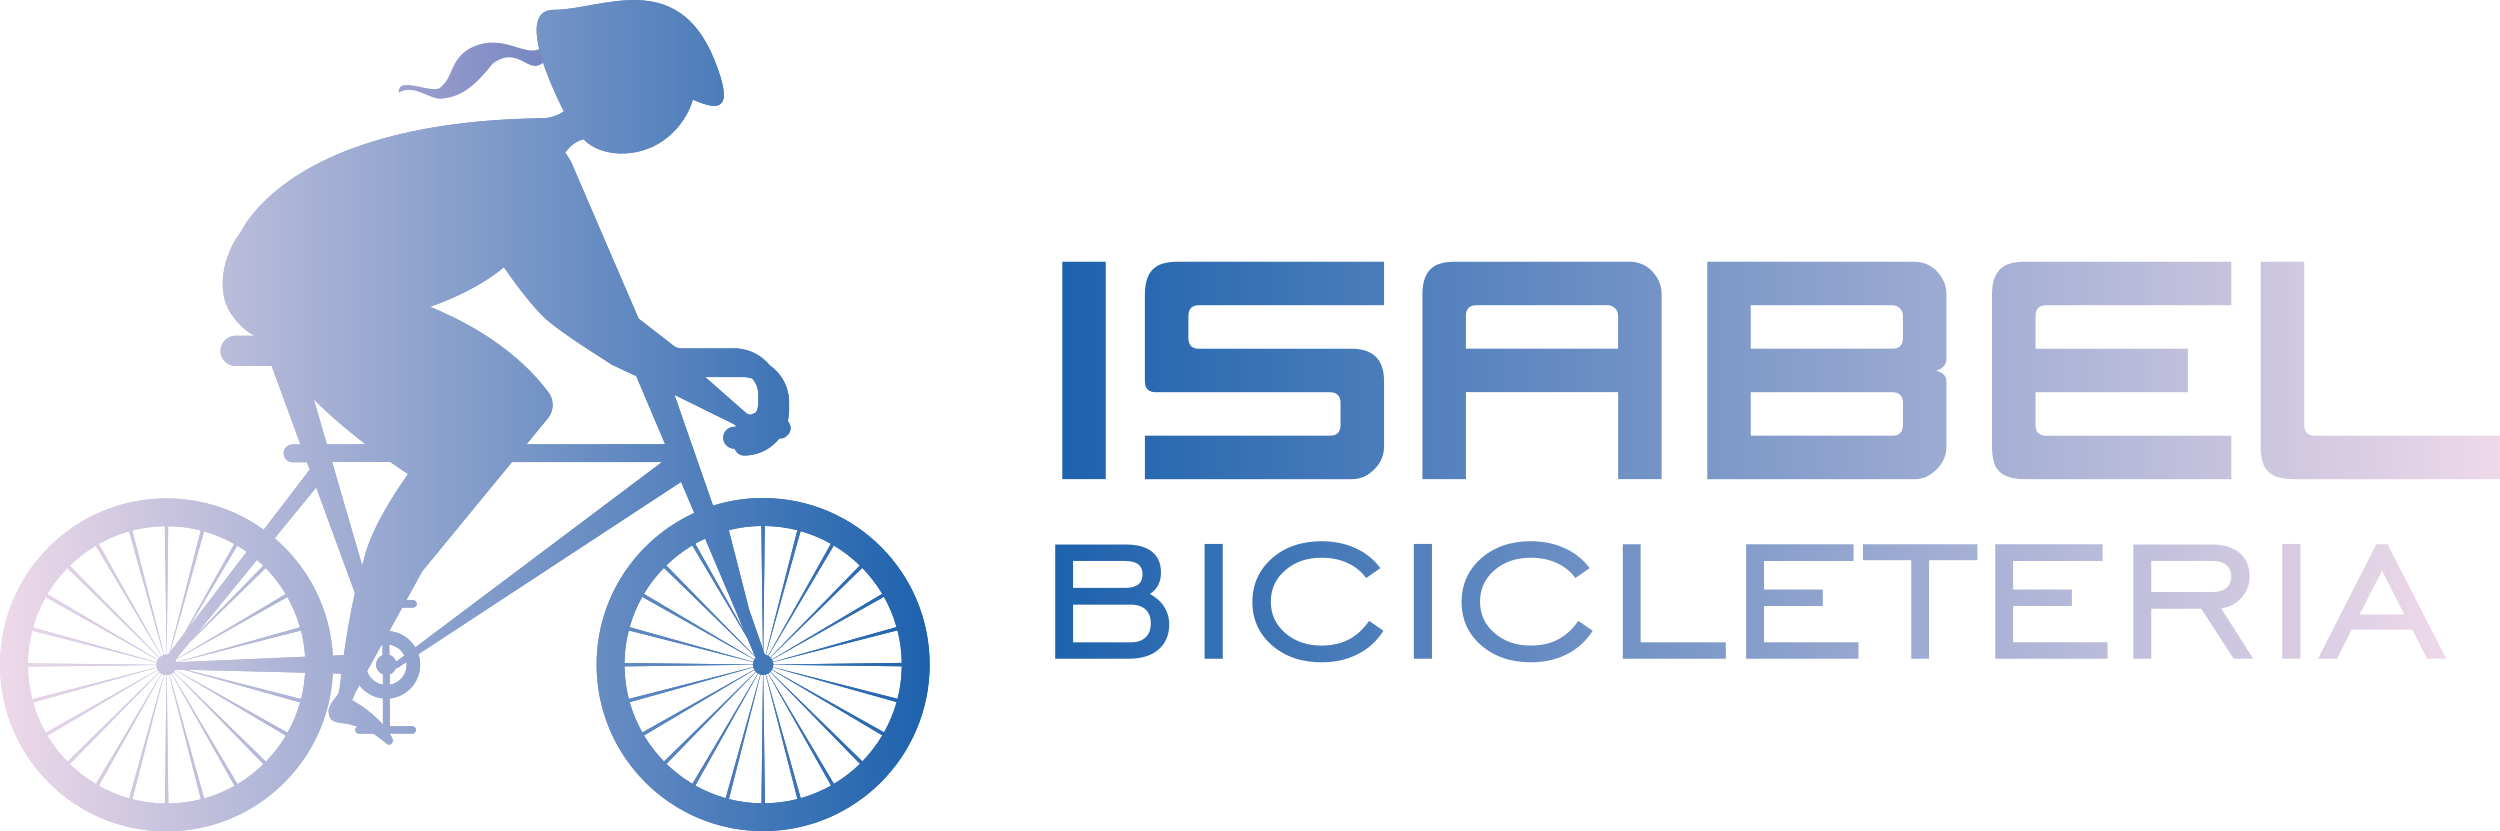 <?xml version="1.0" encoding="UTF-8"?>
<svg id="Capa_2" data-name="Capa 2" xmlns="http://www.w3.org/2000/svg" xmlns:xlink="http://www.w3.org/1999/xlink" viewBox="0 0 571.07 189.92">
  <defs>
    <style>
      .cls-1 {
        fill: url(#Degradado_sin_nombre_7-2);
      }

      .cls-1, .cls-2, .cls-3, .cls-4, .cls-5 {
        fill-rule: evenodd;
        stroke-width: 0px;
      }

      .cls-2 {
        fill: url(#Degradado_sin_nombre_7-4);
      }

      .cls-3 {
        fill: url(#Degradado_sin_nombre_25);
      }

      .cls-4 {
        fill: url(#Degradado_sin_nombre_7-3);
      }

      .cls-5 {
        fill: url(#Degradado_sin_nombre_7);
      }
    </style>
    <linearGradient id="Degradado_sin_nombre_7" data-name="Degradado sin nombre 7" x1="571.07" y1="84.62" x2="242.66" y2="84.62" gradientUnits="userSpaceOnUse">
      <stop offset="0" stop-color="#eed9e9"/>
      <stop offset="1" stop-color="#1d62ad"/>
    </linearGradient>
    <linearGradient id="Degradado_sin_nombre_7-2" data-name="Degradado sin nombre 7" x1="558.81" y1="137.46" x2="241.05" y2="137.46" xlink:href="#Degradado_sin_nombre_7"/>
    <linearGradient id="Degradado_sin_nombre_7-3" data-name="Degradado sin nombre 7" x1="0" y1="94.96" x2="212.35" y2="94.96" xlink:href="#Degradado_sin_nombre_7"/>
    <linearGradient id="Degradado_sin_nombre_25" data-name="Degradado sin nombre 25" x1="91.1" y1="16.15" x2="124.09" y2="16.15" gradientUnits="userSpaceOnUse">
      <stop offset="0" stop-color="#9fa0cf"/>
      <stop offset="1" stop-color="#7587c2"/>
    </linearGradient>
    <linearGradient id="Degradado_sin_nombre_7-4" data-name="Degradado sin nombre 7" x1="0" y1="94.96" x2="212.35" y2="94.96" xlink:href="#Degradado_sin_nombre_7"/>
  </defs>
  <g id="cdr_layer2">
    <path class="cls-5" d="m252.59,109.45h-9.93v-49.67h9.93v49.67Zm8.93-9.93h42.29c1.61,0,2.41-.82,2.41-2.47v-4.97c0-1.66-.84-2.49-2.5-2.49h-39.7c-1.66,0-2.5-.84-2.5-2.5v-19.85c0-3.14.89-5.27,2.66-6.39,1.09-.7,2.7-1.06,4.83-1.06h47.15v9.93h-42.23c-1.65,0-2.47.82-2.47,2.47v4.98c0,1.66.8,2.49,2.38,2.49h34.87c4.97,0,7.45,2.48,7.45,7.43v14.92c0,2.49-1.15,4.56-3.44,6.22-1.12.82-2.45,1.23-4.01,1.23h-47.18v-9.93Zm108.1-19.87v-7.47c0-.72-.24-1.31-.71-1.77-.47-.46-1.07-.7-1.79-.7h-29.8c-1.65,0-2.47.82-2.47,2.47v7.47h34.77Zm-44.7,29.8v-42.22c0-3.14.89-5.27,2.66-6.39,1.09-.7,2.7-1.06,4.83-1.06h39.7c2.77,0,4.9,1.2,6.37,3.59.72,1.17,1.08,2.45,1.08,3.86v42.22h-9.93v-19.87h-34.77v19.87h-9.93Zm75-9.93h32.35c1.61,0,2.42-.82,2.42-2.47v-4.97c0-1.66-.84-2.49-2.5-2.49h-32.27v9.93Zm34.77-27.33c0-.72-.24-1.31-.71-1.77-.47-.46-1.07-.7-1.79-.7h-32.27v9.93h32.35c1.61,0,2.42-.83,2.42-2.49v-4.98Zm-44.7,37.27v-49.67h47.18c2.77,0,4.9,1.2,6.37,3.59.72,1.17,1.08,2.45,1.08,3.86v14.92c0,.6-.26,1.16-.77,1.66-.52.5-1.08.76-1.7.81,1.65.42,2.47,1.24,2.47,2.47v14.92c0,2.49-1.15,4.56-3.44,6.22-1.12.82-2.45,1.23-4.01,1.23h-47.18Zm65.04-42.22c0-3.14.89-5.27,2.66-6.39,1.09-.7,2.71-1.06,4.83-1.06h47.17v9.93h-42.25c-1.65,0-2.47.82-2.47,2.47v7.47h34.8v9.93h-34.8v7.47c0,1.65.82,2.47,2.47,2.47h42.25v9.93h-47.17c-3.88,0-6.21-1.23-6.99-3.7-.33-1.06-.5-2.31-.5-3.75v-34.77Zm71.32-7.45v37.27c0,1.65.82,2.47,2.47,2.47h42.25v9.93h-47.17c-3.88,0-6.21-1.23-6.99-3.7-.33-1.06-.5-2.31-.5-3.75v-42.22h9.93Z"/>
    <path class="cls-1" d="m256.98,128.14h-11.86v6.15h11.92c1.31,0,2.29-.26,2.96-.78.66-.51.99-1.29.99-2.31s-.33-1.78-.99-2.29c-.67-.51-1.67-.76-3.02-.76Zm1.38,9.98h-13.24v8.6h13.24c1.43,0,2.54-.38,3.34-1.14.78-.75,1.18-1.82,1.18-3.19s-.4-2.4-1.18-3.15c-.8-.74-1.9-1.12-3.34-1.12Zm-17.32,12.36v-26.1h16.06c2.66,0,4.67.54,6.05,1.64,1.37,1.09,2.05,2.7,2.05,4.81,0,1.07-.21,2.01-.64,2.83s-1.06,1.5-1.87,2.01c1.45.82,2.55,1.81,3.28,2.99.74,1.17,1.11,2.5,1.11,3.96,0,2.44-.82,4.35-2.44,5.75-1.63,1.4-3.88,2.1-6.74,2.1h-16.86Zm34.13,0v-26.23h4.14v26.23h-4.14Zm40.85-6.4c-1.49,2.34-3.44,4.13-5.87,5.36-2.42,1.23-5.18,1.85-8.26,1.85-4.59,0-8.38-1.3-11.36-3.9-2.97-2.6-4.45-5.91-4.45-9.9s1.49-7.31,4.45-9.93c2.98-2.62,6.77-3.93,11.36-3.93,2.87,0,5.46.53,7.79,1.61,2.33,1.07,4.2,2.58,5.64,4.54l-3.25,2.26c-1.08-1.48-2.5-2.64-4.27-3.44-1.77-.81-3.73-1.2-5.9-1.2-3.36,0-6.13.95-8.32,2.87-2.2,1.9-3.29,4.3-3.29,7.17s1.1,5.27,3.3,7.17c2.21,1.91,4.98,2.86,8.31,2.86,2.32,0,4.38-.46,6.16-1.37,1.78-.92,3.34-2.34,4.68-4.28l3.27,2.26Zm6.94,6.4v-26.23h4.14v26.23h-4.14Zm40.85-6.4c-1.49,2.34-3.44,4.13-5.87,5.36-2.42,1.23-5.18,1.85-8.26,1.85-4.59,0-8.38-1.3-11.36-3.9-2.97-2.6-4.45-5.91-4.45-9.9s1.49-7.31,4.45-9.93c2.98-2.62,6.76-3.93,11.36-3.93,2.87,0,5.46.53,7.79,1.61,2.33,1.07,4.2,2.58,5.64,4.54l-3.25,2.26c-1.08-1.48-2.5-2.64-4.27-3.44s-3.73-1.2-5.9-1.2c-3.36,0-6.13.95-8.32,2.87-2.2,1.9-3.29,4.3-3.29,7.17s1.1,5.27,3.3,7.17c2.21,1.91,4.98,2.86,8.31,2.86,2.32,0,4.38-.46,6.16-1.37,1.78-.92,3.34-2.34,4.68-4.28l3.27,2.26Zm6.88,6.4v-26.16h4.08v22.4h19.45v3.76h-23.53Zm28.18,0v-26.16h24.53v3.83h-20.45v6.52h13.43v3.76h-13.43v8.28h21.58v3.76h-25.66Zm37.71,0v-22.52h-11.04v-3.64h26.16v3.64h-11.04v22.52h-4.08Zm19.19,0v-26.16h24.53v3.83h-20.45v6.52h13.43v3.76h-13.43v8.28h21.58v3.76h-25.66Zm35.64-15.25h13.91c1.41,0,2.49-.3,3.23-.92.74-.62,1.12-1.5,1.12-2.65s-.38-2.02-1.12-2.61c-.74-.61-1.82-.91-3.23-.91h-13.91v7.09Zm0,3.83v11.42h-4.08v-26.1h17.99c2.68,0,4.77.65,6.28,1.93,1.52,1.29,2.27,3.07,2.27,5.36,0,1.85-.6,3.46-1.8,4.82-1.19,1.36-2.75,2.2-4.67,2.5l7.29,11.48h-4.45l-7.42-11.42h-11.41Zm29.93,11.42v-26.23h4.14v26.23h-4.14Zm17.64-10.1h10.23l-5.08-10.03-5.15,10.03Zm-9.48,10.1l13.31-26.16h2.57l13.42,26.16h-4.38l-3.4-6.65h-13.81l-3.38,6.65h-4.33Z"/>
    <path class="cls-4" d="m170.05,144.22l-11.24-20.02c.74-.42,1.49-.8,2.26-1.16l8.98,21.18Zm2.42,5.7l-20.27-20.76c1.79-1.74,3.78-3.28,5.93-4.57l12.54,21.09,1.8,4.24Zm-5.99-28.81c2.38-.61,4.87-.94,7.43-.97l.36,28.16-3.18-9.15-4.6-18.04Zm35.46,46.18l-25.59-14.34c.09-.16.16-.33.21-.51l28.25,7.93c-.69,2.44-1.65,4.76-2.87,6.92Zm-58.1-6.89l28.24-7.95c.05.18.12.35.21.51l-25.57,14.36c-1.22-2.16-2.19-4.48-2.88-6.91Zm-.22-16.39l28.44,7.23c-.05.18-.08.36-.08.55l-29.33-.35c.03-2.56.36-5.05.97-7.43Zm-.97,8.21l29.33-.38c0,.19.03.37.08.55l-28.43,7.26c-.61-2.38-.94-4.87-.97-7.43Zm4.05-15.88l25.59,14.34c-.09.16-.16.33-.21.51l-28.25-7.93c.68-2.44,1.65-4.76,2.87-6.92Zm25.62,14.29l-25.23-14.97c1.28-2.16,2.82-4.15,4.57-5.94l20.89,20.36.07.15c-.11.12-.21.25-.29.39Zm2.38-30.48c2.56.03,5.05.37,7.43.97l-7.23,28.44-.2-.04-.34-.96.34-28.41Zm22.29,53.77l-21-20.47c.13-.13.24-.28.33-.44l25.23,14.97c-1.29,2.16-2.82,4.15-4.56,5.94Zm-21.48-20.09c.16-.09.31-.2.44-.33l20.49,20.98c-1.79,1.75-3.78,3.28-5.94,4.57l-14.99-25.21Zm-.56.24c.18-.05.35-.12.51-.21l14.37,25.58c-2.16,1.22-4.48,2.19-6.92,2.88l-7.96-28.24Zm-.05.02l7.26,28.43c-2.38.61-4.87.94-7.43.97l-.38-29.33c.19,0,.37-.03.55-.08Zm14.9-29.88l-14.34,25.58c-.16-.09-.33-.16-.51-.21l7.93-28.25c2.44.69,4.76,1.66,6.92,2.88Zm6.61,4.96l-20.46,20.99c-.13-.13-.28-.24-.44-.33l14.96-25.22c2.16,1.29,4.15,2.82,5.94,4.57Zm5.12,6.48l-25.21,14.99c-.09-.16-.2-.31-.33-.44l20.97-20.48c1.74,1.79,3.28,3.78,4.57,5.93Zm-35.02,46.88l7.23-28.44c.18.04.36.08.55.08l-.35,29.33c-2.56-.03-5.05-.36-7.43-.97Zm-7.67-3.08l14.34-25.59c.16.09.33.16.51.21l-7.93,28.25c-2.44-.69-4.75-1.66-6.92-2.87Zm-6.61-4.96l20.46-20.99c.13.13.28.24.44.33l-14.96,25.22c-2.16-1.29-4.15-2.82-5.93-4.56Zm-5.12-6.48l25.21-14.99c.09.16.2.31.33.44l-20.97,20.48c-1.74-1.79-3.28-3.78-4.57-5.93Zm57.69-24.77l-28.24,7.96c-.05-.18-.12-.35-.21-.51l25.57-14.36c1.22,2.16,2.19,4.48,2.88,6.91Zm1.19,8.18l-29.33.38c0-.19-.03-.37-.08-.55l28.43-7.26c.61,2.38.94,4.87.98,7.43Zm-.97,8.21l-28.44-7.23c.04-.17.07-.36.08-.55l29.33.35c-.03,2.56-.36,5.05-.97,7.43Zm-84.74-58.15l4.86-5.92c1.41-1.72,1.47-4.19.13-5.97-7.14-9.52-17.53-15.39-25.08-18.67h0s-.06-.03-.06-.03c-.65-.28-1.28-.55-1.89-.8,8.85-3.14,14.09-6.7,16.86-9.04,1.52,2.2,6.15,8.75,9.65,11.88,3.51,3.14,12.94,9.03,12.94,9.03l.69.45c.34.23,1.34.88,1.34.88l5.62,2.63,6.59,15.55-31.64.02Zm-25.41,46.41c-1.24-2.07-3.42-3.51-5.95-3.74l2.96-5.36h2.48c.46-.02.84-.4.84-.86,0-.47-.38-.84-.85-.84h-1.53s3.66-6.62,3.66-6.62l20.46-24.92h34.28s-56.35,42.33-56.35,42.33Zm-5.85,8.53v-2.37c.66-.24,1.18-.76,1.41-1.42h.28s2.11-1.38,2.11-1.38c.03.2.06.39.06.6,0,2.3-1.67,4.2-3.87,4.57Zm-8.59,3.55h0s.88-2.12.88-2.12l.04.02.74-1.34c1.27,1.66,3.18,2.8,5.38,3.02v5.96c-3.02-3.48-7.03-5.54-7.03-5.54Zm-4.4-10.22c-.59-10.72-5.62-20.25-13.28-26.79l9.48-11.61,8.84,24.12c-1.17,5.12-2,10.27-2.54,14.18l-2.49.11Zm-10.34,17.62l-25.61-14.35.03-.05,1.97.05,26.47,7.43c-.67,2.42-1.64,4.74-2.86,6.93Zm-58.12-6.9l28.24-7.96c.05.18.12.35.21.51l-25.57,14.36c-1.22-2.16-2.19-4.48-2.88-6.91Zm-.22-16.39l28.44,7.23c-.05.18-.08.36-.08.55l-29.33-.35c.03-2.56.36-5.05.97-7.43Zm-.96,8.21l29.33-.38c0,.19.03.37.08.55l-28.43,7.26c-.61-2.38-.94-4.87-.97-7.43Zm4.04-15.89l25.59,14.34c-.09.16-.16.33-.21.51l-28.25-7.93c.69-2.44,1.65-4.76,2.87-6.92Zm49.71-7.18l-15.46,15.86,14.02-17.17c.49.42.97.86,1.43,1.31Zm8.39,14.07l-28.24,7.96c-.05-.18-.12-.35-.21-.51l25.57-14.36c1.22,2.16,2.19,4.48,2.88,6.92Zm-7.8,30.69l-21.01-20.48c.13-.13.24-.28.33-.44l25.25,14.98c-1.27,2.13-2.8,4.12-4.57,5.94Zm-21.49-20.1c.16-.1.31-.2.44-.33l20.5,20.99c-1.82,1.77-3.8,3.31-5.93,4.58l-15-25.23Zm-.56.24c.18-.05.35-.12.51-.21l14.38,25.6c-2.18,1.23-4.51,2.19-6.92,2.87l-7.96-28.25Zm-.05.02l7.26,28.44c-2.4.61-4.89.93-7.43.96l-.37-29.33c.19,0,.37-.03.55-.08Zm14.9-29.88l-11.47,20.47-3.16,4.13,7.71-27.47c2.44.69,4.76,1.65,6.92,2.87Zm-10.17,22.43l17.33-16.92c1.75,1.79,3.28,3.78,4.57,5.93l-25.12,14.94,3.22-3.94Zm12.99-20.64l-13.25,17.31,11.1-18.71c.74.44,1.45.91,2.15,1.4Zm-18.27,23.49l.35-29.34c2.56.03,5.05.37,7.43.97l-7.08,27.83-.43.56-.27-.03Zm-7.83,33.03l7.23-28.44c.18.05.36.08.55.08l-.35,29.33c-2.56-.03-5.05-.36-7.43-.97Zm-7.67-3.08l14.34-25.58c.16.09.33.16.51.21l-7.93,28.25c-2.44-.69-4.76-1.66-6.92-2.87Zm-6.61-4.96l20.46-20.99c.13.13.28.24.44.33l-14.96,25.22c-2.16-1.28-4.15-2.82-5.94-4.56Zm20.08-21.47c.1.16.2.31.33.44l-20.97,20.48c-1.75-1.79-3.28-3.78-4.57-5.93l25.21-14.99Zm-20.66-23.28l20.99,20.46c-.13.13-.24.28-.33.44l-25.23-14.97c1.29-2.16,2.82-4.15,4.57-5.94Zm21.48,20.09c-.16.09-.31.2-.44.33l-20.48-20.98c1.79-1.74,3.78-3.28,5.93-4.57l14.99,25.21Zm.56-.24c-.18.05-.35.12-.51.21l-14.37-25.58c2.16-1.22,4.48-2.19,6.92-2.88l7.95,28.24Zm.06-.02l-7.26-28.44c2.38-.61,4.87-.94,7.43-.97l.38,29.33c-.19,0-.37.03-.55.08Zm32.2.4l-29.33,1.27,28.4-7.25c.49,1.93.81,3.93.93,5.98Zm-.91,9.66l-26.21-6.67,27.12.66c-.11,2.05-.42,4.06-.91,6.01Zm14.74-58.19h-8.85s-2.98-10.24-2.98-10.24c3.88,3.89,8.1,7.4,11.82,10.24Zm8.46,8.58c-.88,1.25-1.91,2.91-2.75,4.25.84-1.35,1.87-3.01,2.75-4.25Zm-.74-3.07h-.02s.26.16.26.16l.21.14c.27.18.52.34.74.48l.28.18.34.22.17.11-.12.16c-.25.35-.49.69-.73,1.04l-.2.29c-.24.34-.47.69-.7,1.04l-.2.29c-.24.36-.47.72-.71,1.08l-.13.2c-1.08,1.68-2.1,3.38-3.03,5.06l-.02.04c-.21.38-.41.76-.61,1.14l-.12.23c-.19.36-.37.72-.55,1.08l-.12.25c-.18.36-.35.71-.51,1.07l-.1.22c-.75,1.62-1.36,3.19-1.81,4.66-.2.67-.37,1.32-.5,1.94l-.05.17-.04.14c-.08.26-.16.51-.24.77l-6.86-23.61h13.26c.8.55,1.5,1.02,2.12,1.43Zm-3.77,47.1v2.31c-1.44-.24-2.64-1.15-3.31-2.39-.12-.22-.22-.46-.3-.7l2.22-4.02h.07s-.03-.08-.03-.08l1.05-1.89.21-.05v1.96s.01.43.01.43c-.34.13-.64.35-.88.62-.37.41-.6.96-.6,1.56,0,1.02.66,1.87,1.56,2.19v.06Zm3.01-2.92c-.22-.74-.79-1.33-1.53-1.56l-.02-2.36c1.51.23,2.78,1.17,3.44,2.49l-1.9,1.43Zm2.29-42.22c-.24.36-.43.68-.62.97.19-.29.38-.61.62-.97Zm30.71-11.44c.3-.39.58-.7.83-.95-.26.25-.53.56-.83.95Zm46.49-11.37c.66,0,1.28.14,1.87.34.84.96,1.37,2.21,1.37,3.58v1.92c0,.78-.17,1.52-.47,2.21-.29.11-.56.23-.79.36-.2.11-.41.17-.63.21-.33-.07-.65-.21-.92-.44l-9.3-8.18h8.87Zm4.51,27.61h0s0,0,0,0h-.16c-3.98,0-7.83.62-11.44,1.76l-8.81-25.31,13.54,6.67s.27.25.7.56c-.2.02-.39.06-.6.06-.67,0-1.3.26-1.77.73-.47.47-.73,1.1-.73,1.77,0,1.37,1.12,2.5,2.5,2.5h.12c.3.9,1.14,1.56,2.14,1.57,2.75,0,5.33-1.07,7.27-3.01.3-.3.56-.61.82-.93.47.07.96-.03,1.37-.33,1.66-1.21,1.29-2.64.54-3.62.18-.77.28-1.56.28-2.37v-1.92c0-3.46-1.73-6.52-4.36-8.38-1.92-2.38-4.85-3.91-8.13-3.92h0s-.04,0-.04,0h-11.55s-.46,0-.46,0l-.78-.09-.73-.26-8.33-6.47-15.55-36.11-.05.03c-.2-.38-.42-.74-.66-1.1l-.49-.73c.47-.68,1.13-1.44,2.03-2.06.17-.12.36-.24.55-.34l.03-.02c.18-.1.37-.19.57-.28l.08-.04c.17-.08.36-.14.54-.2l.16-.06.21-.05c.21.22.43.44.67.65l.3.23c.21.16.42.32.64.46l.4.24c.22.12.43.25.66.36.15.07.31.14.46.21.23.1.47.2.72.29.16.06.33.11.49.17.26.08.52.15.79.22.17.04.34.09.51.12.28.06.58.11.87.15.16.02.32.05.49.07.34.04.68.06,1.03.08l.38.02c.46,0,.92,0,1.39-.03l3.77-.68-3.71.67c3.19-.21,6.55-1.35,9.37-3.68,2.92-2.42,4.87-5.48,5.75-8.59,5.8,2.54,9.73,2.85,4.93-9.07-8.52-21.19-26.1-11.41-36.62-11.45-6.36-.02-3.92,9.03-1,16.2,1.17,2.87,2.42,5.43,3.21,7-1.19.84-2.79,1.51-4.88,1.57-17.11.22-30.1,2.51-39.94,5.69-20.23,6.52-27.1,16.74-28.9,20.17-4.38,5.74-5.65,13.87-2.3,18.8,1.68,2.46,3.57,4.18,5.45,5.02h-4.38c-1.91,0-3.46,1.55-3.46,3.46,0,1.91,1.54,3.45,3.45,3.46h8.23s6.57,17.91,6.57,17.91h-1.8c-1.12,0-2.04.91-2.04,2.04,0,1.12.92,2.04,2.04,2.04h3.29s.62,1.68.62,1.68l-10.5,13.72c-6.21-4.47-13.81-7.11-22.04-7.15h0s0,0,0,0h-.16C17.01,113.84-.01,130.88,0,151.89c0,20.96,16.96,37.95,37.9,38.02h.16c20.35-.01,36.95-15.99,37.97-36.08l1.94.05c-.18,1.5-.26,2.39-.26,2.39l-.19,1.27-.16.6-.22.57s-2.19,2.41-2.08,3.83c.12,1.52.47,2.46,3.62,2.72.73.06,1.86.36,2.96.72-.3.13-.51.43-.51.77,0,.47.38.84.84.84h3.32c1.47.97,3.25,2.43,3.25,2.43l.37.07c.68,0,1.03-.81.65-1.55-.17-.33-.35-.65-.55-.96h5.16c.46,0,.84-.38.84-.84,0-.47-.38-.84-.84-.84h-5.15s0-6.35,0-6.35c3.91-.39,6.95-3.69,6.95-7.7,0-.84-.14-1.65-.39-2.41l60-39.36,3.01,7.1c-13.16,5.99-22.32,19.25-22.31,34.65,0,20.96,16.96,37.95,37.9,38.02h.16c21.01-.01,38.03-17.05,38.02-38.06,0-20.96-16.96-37.95-37.9-38.02Z"/>
    <path class="cls-3" d="m123.31,11.18l.78,3.11c-3.46,3.02-5.53-4.04-11.49.19-3.91,4.84-6.81,7.64-11.86,8.08-2.68.13-6.36-3.48-9.63-1.38-.45-4.25,8.41.84,9.71-1.43,2.66-2.14,2.03-6,6.36-8.63,7.5-3.92,12.3,1.88,16.13.05Z"/>
    <path class="cls-2" d="m170.05,144.22l-11.24-20.02c.74-.42,1.49-.8,2.26-1.16l8.98,21.18Zm2.42,5.7l-20.27-20.76c1.79-1.74,3.78-3.28,5.93-4.57l12.54,21.09,1.8,4.24Zm-5.99-28.81c2.38-.61,4.87-.94,7.43-.97l.36,28.16-3.18-9.15-4.6-18.04Zm35.46,46.18l-25.59-14.34c.09-.16.16-.33.21-.51l28.25,7.93c-.69,2.44-1.65,4.76-2.87,6.92Zm-58.1-6.89l28.24-7.95c.05.18.12.35.21.51l-25.57,14.36c-1.22-2.16-2.19-4.48-2.88-6.91Zm-.22-16.39l28.44,7.23c-.05.18-.08.36-.08.55l-29.33-.35c.03-2.56.36-5.05.97-7.43Zm-.97,8.21l29.33-.38c0,.19.03.37.08.55l-28.43,7.26c-.61-2.38-.94-4.87-.97-7.43Zm4.05-15.88l25.59,14.34c-.09.16-.16.33-.21.51l-28.25-7.93c.68-2.44,1.65-4.76,2.87-6.92Zm25.62,14.29l-25.23-14.97c1.28-2.16,2.82-4.15,4.57-5.94l20.89,20.36.07.15c-.11.12-.21.25-.29.39Zm2.38-30.48c2.56.03,5.05.37,7.43.97l-7.23,28.44-.2-.04-.34-.96.34-28.41Zm22.29,53.77l-21-20.47c.13-.13.24-.28.33-.44l25.23,14.97c-1.29,2.16-2.82,4.15-4.56,5.94Zm-21.48-20.09c.16-.09.31-.2.44-.33l20.49,20.98c-1.79,1.75-3.78,3.28-5.94,4.57l-14.99-25.21Zm-.56.24c.18-.05.35-.12.51-.21l14.37,25.58c-2.16,1.22-4.48,2.19-6.92,2.88l-7.96-28.24Zm-.05.02l7.26,28.43c-2.38.61-4.87.94-7.43.97l-.38-29.33c.19,0,.37-.03.55-.08Zm14.9-29.88l-14.34,25.58c-.16-.09-.33-.16-.51-.21l7.93-28.25c2.44.69,4.76,1.66,6.92,2.88Zm6.61,4.96l-20.46,20.99c-.13-.13-.28-.24-.44-.33l14.96-25.22c2.16,1.29,4.15,2.82,5.94,4.57Zm5.12,6.48l-25.21,14.99c-.09-.16-.2-.31-.33-.44l20.97-20.48c1.74,1.79,3.28,3.78,4.57,5.93Zm-35.02,46.88l7.23-28.44c.18.04.36.08.55.08l-.35,29.33c-2.56-.03-5.05-.36-7.43-.97Zm-7.67-3.08l14.34-25.59c.16.09.33.16.51.21l-7.93,28.25c-2.44-.69-4.75-1.66-6.92-2.87Zm-6.61-4.96l20.46-20.99c.13.13.28.24.44.33l-14.96,25.22c-2.16-1.29-4.15-2.82-5.93-4.56Zm-5.12-6.48l25.21-14.99c.09.16.2.31.33.44l-20.97,20.48c-1.74-1.79-3.28-3.78-4.57-5.93Zm57.69-24.77l-28.24,7.96c-.05-.18-.12-.35-.21-.51l25.57-14.36c1.22,2.16,2.19,4.48,2.88,6.91Zm1.19,8.18l-29.33.38c0-.19-.03-.37-.08-.55l28.43-7.26c.61,2.38.94,4.87.98,7.43Zm-.97,8.21l-28.44-7.23c.04-.17.07-.36.08-.55l29.33.35c-.03,2.56-.36,5.05-.97,7.43Zm-84.74-58.15l4.86-5.92c1.41-1.72,1.47-4.19.13-5.97-7.14-9.52-17.53-15.39-25.08-18.67h0s-.06-.03-.06-.03c-.65-.28-1.28-.55-1.89-.8,8.85-3.14,14.09-6.7,16.86-9.04,1.52,2.2,6.15,8.75,9.65,11.88,3.51,3.14,12.94,9.03,12.94,9.03l.69.45c.34.23,1.34.88,1.34.88l5.62,2.63,6.59,15.55-31.64.02Zm-25.41,46.41c-1.24-2.07-3.42-3.51-5.95-3.74l2.96-5.36h2.48c.46-.02.84-.4.84-.86,0-.47-.38-.84-.85-.84h-1.53s3.66-6.62,3.66-6.62l20.46-24.92h34.28s-56.35,42.33-56.35,42.33Zm-5.85,8.53v-2.37c.66-.24,1.18-.76,1.41-1.42h.28s2.11-1.38,2.11-1.38c.03.2.06.39.06.6,0,2.3-1.67,4.2-3.87,4.57Zm-8.59,3.55h0s.88-2.12.88-2.12l.04.02.74-1.34c1.27,1.66,3.18,2.8,5.38,3.02v5.96c-3.02-3.48-7.03-5.54-7.03-5.54Zm-4.4-10.22c-.59-10.72-5.62-20.25-13.28-26.79l9.48-11.61,8.84,24.12c-1.17,5.12-2,10.27-2.54,14.18l-2.49.11Zm-10.34,17.62l-25.61-14.35.03-.05,1.97.05,26.47,7.43c-.67,2.42-1.64,4.74-2.86,6.93Zm-58.12-6.9l28.24-7.96c.05.18.12.35.21.51l-25.57,14.36c-1.22-2.16-2.19-4.48-2.88-6.91Zm-.22-16.39l28.44,7.23c-.05.18-.08.36-.08.55l-29.33-.35c.03-2.56.36-5.05.97-7.43Zm-.96,8.21l29.33-.38c0,.19.03.37.08.55l-28.43,7.26c-.61-2.38-.94-4.87-.97-7.43Zm4.04-15.89l25.59,14.34c-.09.16-.16.33-.21.51l-28.25-7.93c.69-2.44,1.65-4.76,2.87-6.92Zm49.71-7.18l-15.46,15.86,14.02-17.17c.49.42.97.86,1.43,1.31Zm8.39,14.07l-28.24,7.96c-.05-.18-.12-.35-.21-.51l25.57-14.36c1.22,2.16,2.19,4.48,2.88,6.92Zm-7.8,30.69l-21.01-20.48c.13-.13.24-.28.33-.44l25.25,14.98c-1.27,2.13-2.8,4.12-4.57,5.94Zm-21.49-20.1c.16-.1.31-.2.44-.33l20.5,20.99c-1.82,1.77-3.8,3.31-5.93,4.58l-15-25.23Zm-.56.24c.18-.05.35-.12.51-.21l14.38,25.6c-2.18,1.23-4.51,2.19-6.92,2.87l-7.96-28.25Zm-.05.02l7.26,28.44c-2.4.61-4.89.93-7.43.96l-.37-29.33c.19,0,.37-.03.55-.08Zm14.9-29.88l-11.47,20.47-3.16,4.13,7.71-27.47c2.44.69,4.76,1.65,6.92,2.87Zm-10.17,22.43l17.33-16.92c1.75,1.79,3.28,3.78,4.57,5.93l-25.12,14.94,3.22-3.94Zm12.99-20.64l-13.25,17.31,11.1-18.71c.74.44,1.45.91,2.15,1.4Zm-18.27,23.49l.35-29.34c2.56.03,5.05.37,7.43.97l-7.08,27.83-.43.56-.27-.03Zm-7.83,33.03l7.23-28.44c.18.05.36.08.55.08l-.35,29.33c-2.56-.03-5.05-.36-7.43-.97Zm-7.67-3.08l14.34-25.58c.16.09.33.16.51.21l-7.93,28.25c-2.44-.69-4.76-1.66-6.92-2.87Zm-6.61-4.96l20.46-20.99c.13.13.28.24.44.33l-14.96,25.22c-2.16-1.28-4.15-2.82-5.94-4.56Zm20.08-21.47c.1.16.2.31.33.44l-20.97,20.48c-1.75-1.79-3.28-3.78-4.57-5.93l25.21-14.99Zm-20.66-23.28l20.99,20.46c-.13.13-.24.28-.33.44l-25.23-14.97c1.29-2.16,2.82-4.15,4.57-5.94Zm21.48,20.09c-.16.09-.31.2-.44.33l-20.48-20.98c1.79-1.74,3.78-3.28,5.93-4.57l14.99,25.21Zm.56-.24c-.18.05-.35.12-.51.21l-14.37-25.58c2.16-1.22,4.48-2.19,6.92-2.88l7.95,28.24Zm.06-.02l-7.26-28.44c2.38-.61,4.87-.94,7.43-.97l.38,29.33c-.19,0-.37.03-.55.08Zm32.2.4l-29.33,1.27,28.4-7.25c.49,1.93.81,3.93.93,5.98Zm-.91,9.66l-26.21-6.67,27.12.66c-.11,2.05-.42,4.06-.91,6.01Zm14.74-58.19h-8.85s-2.98-10.24-2.98-10.24c3.88,3.89,8.1,7.4,11.82,10.24Zm8.46,8.58c-.88,1.25-1.91,2.91-2.75,4.25.84-1.35,1.87-3.01,2.75-4.25Zm-.74-3.07h-.02s.26.16.26.16l.21.14c.27.18.52.34.74.48l.28.18.34.22.17.11-.12.16c-.25.35-.49.69-.73,1.04l-.2.29c-.24.34-.47.69-.7,1.04l-.2.29c-.24.36-.47.72-.71,1.08l-.13.2c-1.08,1.68-2.1,3.38-3.03,5.06l-.02.04c-.21.38-.41.76-.61,1.14l-.12.23c-.19.36-.37.72-.55,1.08l-.12.25c-.18.36-.35.71-.51,1.07l-.1.22c-.75,1.62-1.36,3.19-1.81,4.66-.2.67-.37,1.32-.5,1.94l-.05.17-.04.14c-.08.26-.16.51-.24.77l-6.86-23.61h13.26c.8.55,1.5,1.02,2.12,1.43Zm-3.77,47.1v2.31c-1.44-.24-2.64-1.15-3.31-2.39-.12-.22-.22-.46-.3-.7l2.22-4.02h.07s-.03-.08-.03-.08l1.05-1.89.21-.05v1.96s.01.43.01.43c-.34.13-.64.35-.88.62-.37.41-.6.96-.6,1.56,0,1.02.66,1.87,1.56,2.19v.06Zm3.01-2.92c-.22-.74-.79-1.33-1.53-1.56l-.02-2.36c1.51.23,2.78,1.17,3.44,2.49l-1.9,1.43Zm2.29-42.22c-.24.36-.43.68-.62.97.19-.29.38-.61.62-.97Zm30.71-11.44c.3-.39.58-.7.83-.95-.26.25-.53.56-.83.95Zm46.49-11.37c.66,0,1.28.14,1.87.34.84.96,1.37,2.21,1.37,3.58v1.92c0,.78-.17,1.52-.47,2.21-.29.11-.56.23-.79.36-.2.11-.41.17-.63.21-.33-.07-.65-.21-.92-.44l-9.3-8.18h8.87Zm4.51,27.61h0s0,0,0,0h-.16c-3.98,0-7.83.62-11.44,1.76l-8.81-25.31,13.54,6.67s.27.25.7.56c-.2.02-.39.06-.6.06-.67,0-1.3.26-1.77.73-.47.47-.73,1.1-.73,1.77,0,1.37,1.12,2.5,2.5,2.5h.12c.3.9,1.14,1.56,2.14,1.57,2.75,0,5.33-1.07,7.27-3.01.3-.3.56-.61.82-.93.47.07.96-.03,1.37-.33,1.66-1.21,1.29-2.64.54-3.62.18-.77.28-1.56.28-2.37v-1.92c0-3.46-1.73-6.52-4.36-8.38-1.92-2.38-4.85-3.91-8.13-3.92h0s-.04,0-.04,0h-11.55s-.46,0-.46,0l-.78-.09-.73-.26-8.33-6.47-15.55-36.11-.05.03c-.2-.38-.42-.74-.66-1.1l-.49-.73c.47-.68,1.13-1.44,2.03-2.06.17-.12.36-.24.55-.34l.03-.02c.18-.1.37-.19.57-.28l.08-.04c.17-.08.36-.14.54-.2l.16-.06.21-.05c.21.22.43.44.67.65l.3.23c.21.16.42.32.64.46l.4.24c.22.12.43.25.66.36.15.07.31.14.46.21.23.1.47.2.72.29.16.06.33.11.49.17.26.08.52.15.79.22.17.04.34.09.51.12.28.06.58.11.87.15.16.02.32.05.49.07.34.04.68.06,1.03.08l.38.02c.46,0,.92,0,1.39-.03l3.77-.68-3.71.67c3.19-.21,6.55-1.35,9.37-3.68,2.92-2.42,4.87-5.48,5.75-8.59,5.8,2.54,9.73,2.85,4.93-9.07-8.52-21.19-26.1-11.41-36.62-11.45-6.36-.02-3.92,9.03-1,16.2,1.17,2.87,2.42,5.43,3.21,7-1.19.84-2.79,1.51-4.88,1.57-17.11.22-30.1,2.51-39.94,5.69-20.23,6.52-27.1,16.74-28.9,20.17-4.38,5.74-5.65,13.87-2.3,18.8,1.68,2.46,3.57,4.18,5.45,5.02h-4.38c-1.91,0-3.46,1.55-3.46,3.46,0,1.91,1.54,3.45,3.45,3.46h8.23s6.57,17.91,6.57,17.91h-1.8c-1.12,0-2.04.91-2.04,2.04,0,1.12.92,2.04,2.04,2.04h3.29s.62,1.68.62,1.68l-10.5,13.72c-6.21-4.47-13.81-7.11-22.04-7.15h0s0,0,0,0h-.16C17.01,113.84-.01,130.88,0,151.89c0,20.96,16.96,37.95,37.9,38.02h.16c20.35-.01,36.95-15.99,37.97-36.08l1.94.05c-.18,1.5-.26,2.39-.26,2.39l-.19,1.27-.16.6-.22.57s-2.19,2.41-2.08,3.83c.12,1.52.47,2.46,3.62,2.72.73.06,1.86.36,2.96.72-.3.13-.51.43-.51.77,0,.47.38.84.84.84h3.32c1.47.97,3.25,2.43,3.25,2.43l.37.07c.68,0,1.03-.81.65-1.55-.17-.33-.35-.65-.55-.96h5.16c.46,0,.84-.38.84-.84,0-.47-.38-.84-.84-.84h-5.15s0-6.35,0-6.35c3.91-.39,6.95-3.69,6.95-7.7,0-.84-.14-1.65-.39-2.41l60-39.36,3.01,7.1c-13.16,5.99-22.32,19.25-22.31,34.65,0,20.96,16.96,37.95,37.9,38.02h.16c21.01-.01,38.03-17.05,38.02-38.06,0-20.96-16.96-37.95-37.9-38.02Z"/>
  </g>
</svg>